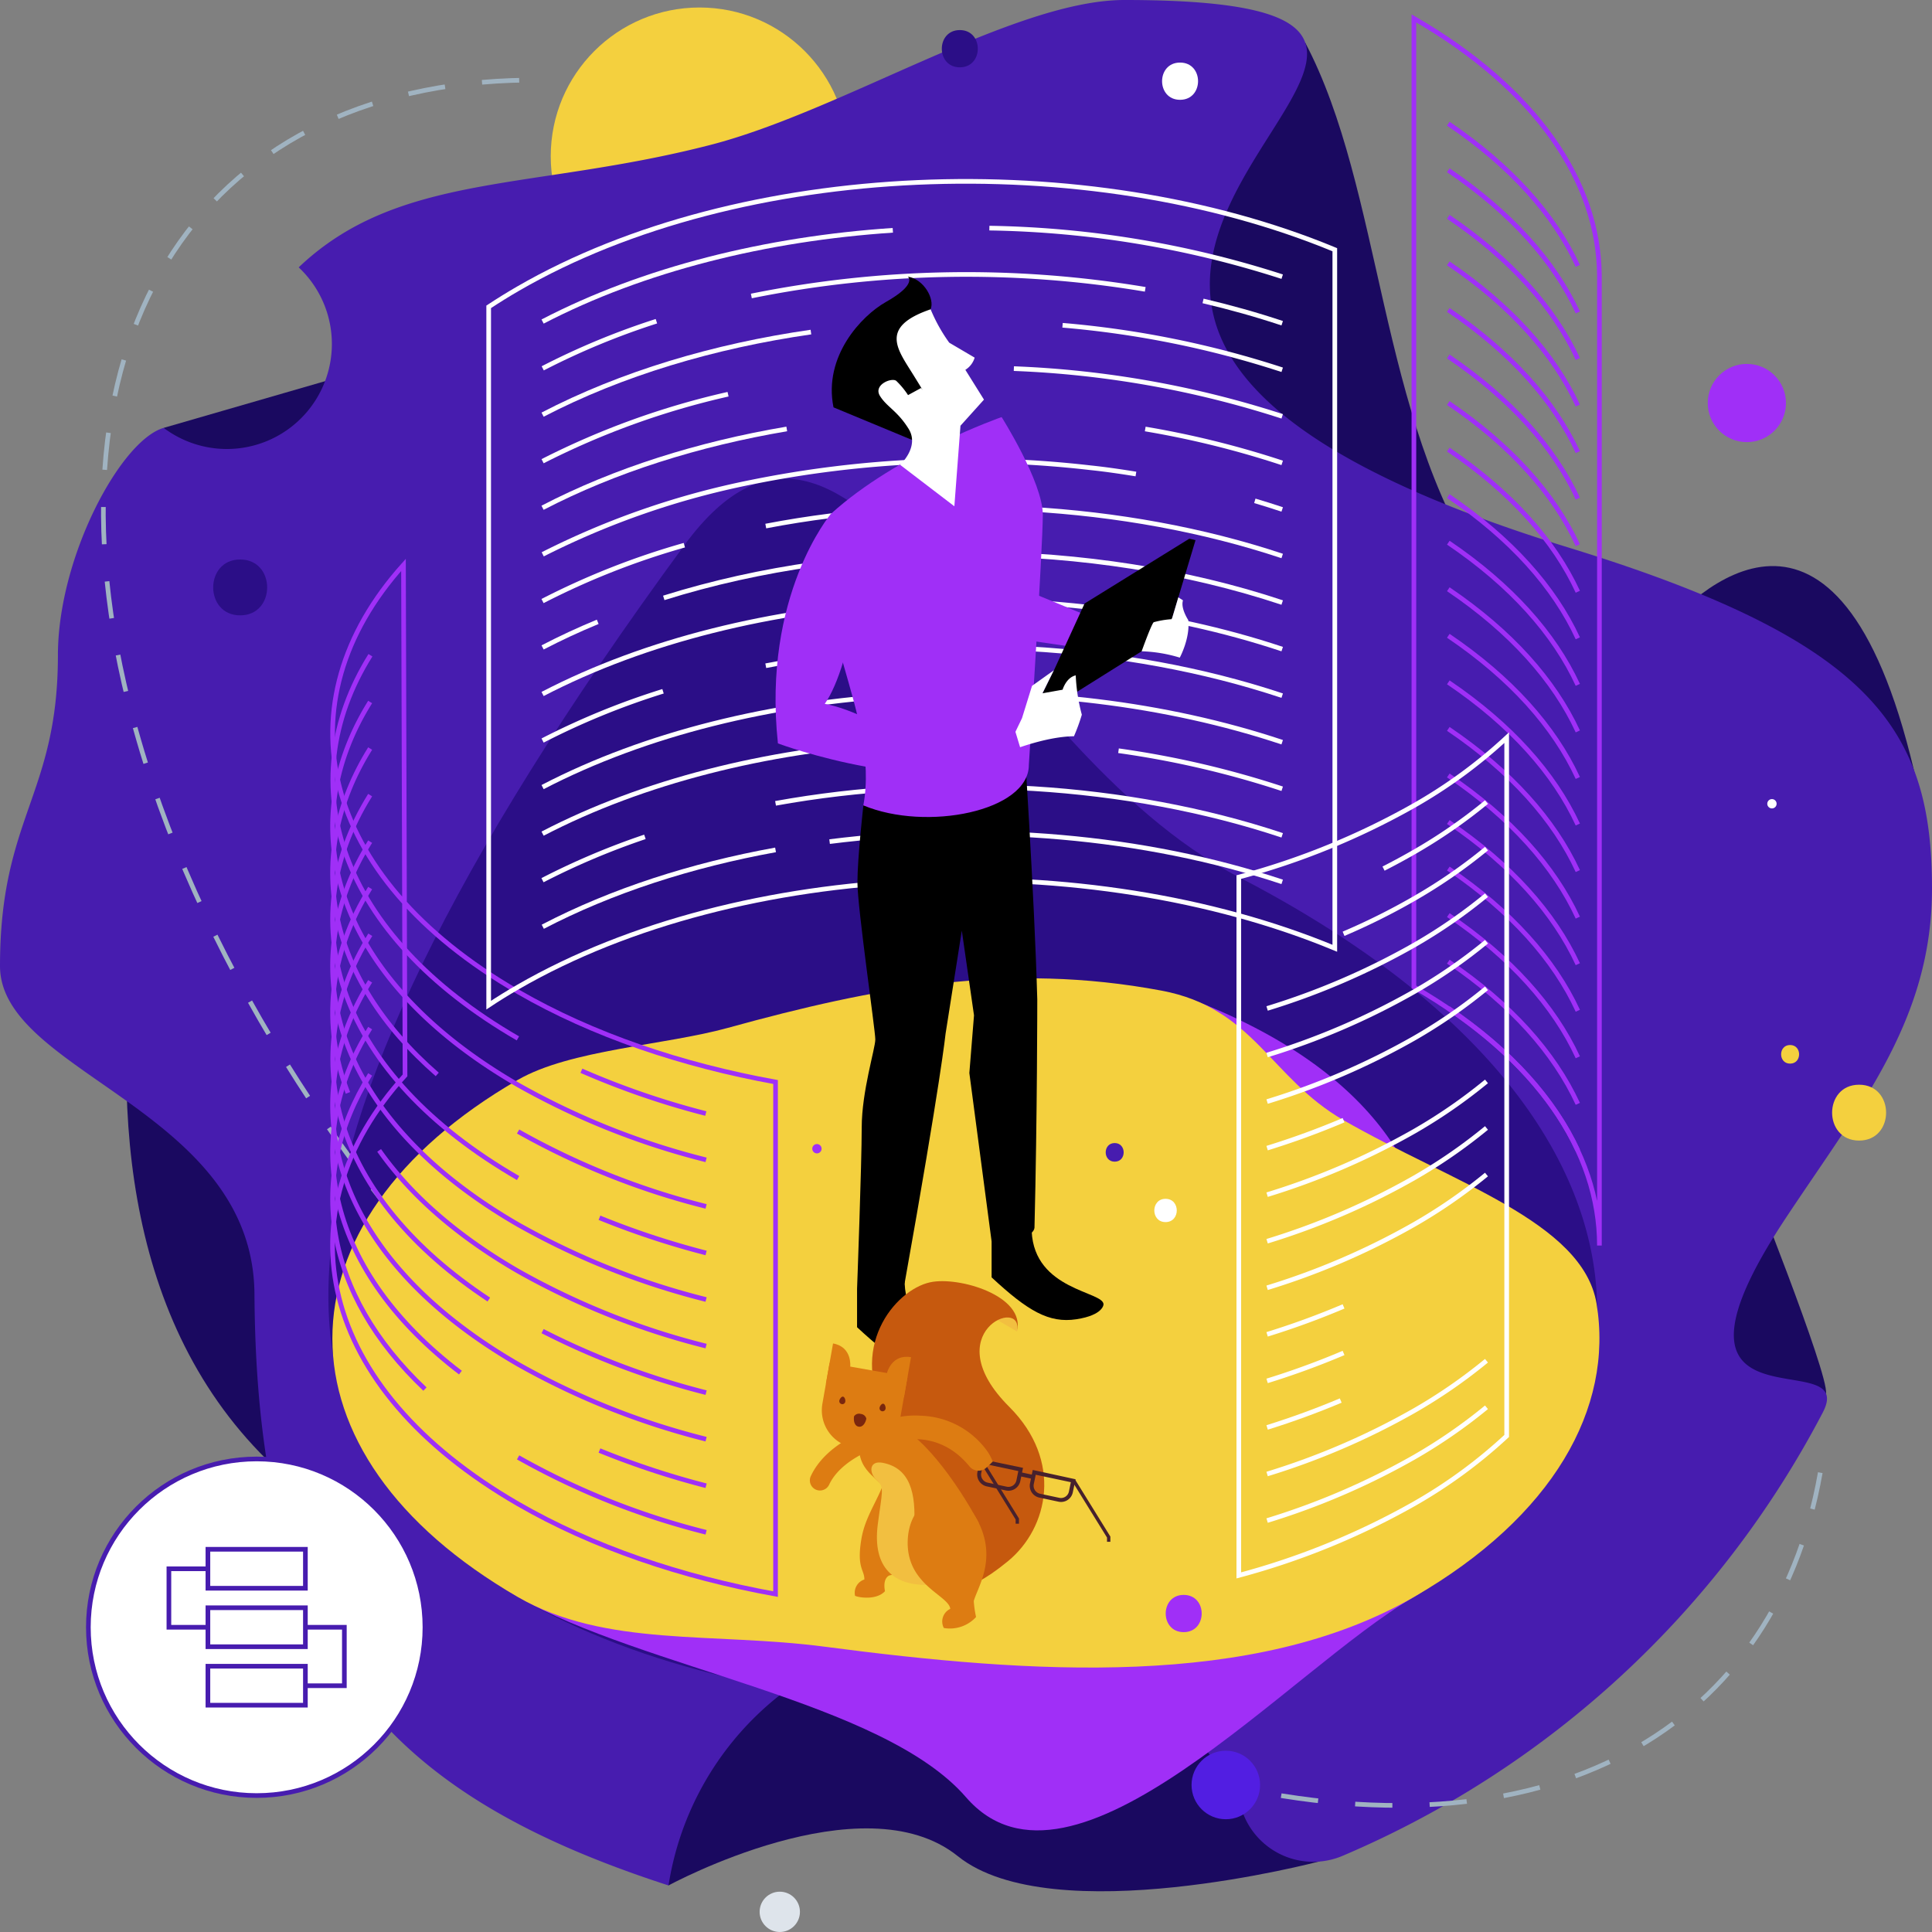 <svg xmlns="http://www.w3.org/2000/svg" viewBox="0 0 415 415"><rect x="0" y="0" width="415" height="415" fill="#808080" stroke="none"/><defs><style>.cls-1{fill:#f4d03e;}.cls-2{fill:#1a0960;}.cls-3{fill:#471caf;}.cls-4{fill:#2b0e87;}.cls-5{fill:#dee4eb;}.cls-6{fill:#a02ff7;}.cls-12,.cls-7{fill:#fff;}.cls-13,.cls-7{stroke:#471caf;}.cls-10,.cls-13,.cls-7,.cls-8,.cls-9{stroke-miterlimit:10;}.cls-10,.cls-13,.cls-8,.cls-9{fill:none;}.cls-8{stroke:#a0b3c1;stroke-dasharray:8;}.cls-9{stroke:#a02ff7;}.cls-10{stroke:#fff;}.cls-11{fill:#521ee2;}.cls-14{fill:#f2bf40;}.cls-15{fill:#c6590e;}.cls-16{fill:#dd7c12;}.cls-17{fill:#7a270e;}.cls-18{fill:#47212d;}</style></defs><title>data-science</title><g id="data_science"><circle class="cls-1" cx="150.26" cy="33.57" r="31.96"/><path class="cls-2" d="M280.35,9.13c16.66,31.55,15.75,80.48,38.25,114s28.89,24.11,37.07,14,39.07-40.72,55.43,28.23-35.87,85.76-35.87,85.76,17.64,44.06,17,48.2-9.39,7.32-9.39,7.32l-81.48,76.8L283.4,399.84S226,415,205.74,398.71C185.29,382.28,143.6,405,143.6,405l-21.13-51.23s-20.31-40.31-65.24-40.31c-62.95-62.3-7.61-189.23-7.61-189.23L35.16,91.91l53-15.34Z"/><path class="cls-3" d="M35.16,91.91a22.56,22.56,0,0,0,29-34.48C85.66,36.94,114.35,41,152.59,31.13,180.75,23.89,217.93,0,241.5,0c116.14,0-80.13,63.58,95.37,117.6C402,137.63,415,156.51,415,190.82c0,28.12-15.18,46.35-31.37,70.76-32.12,48.42,15.9,26.55,7.9,41.85a208.24,208.24,0,0,1-103,95.15,16.13,16.13,0,0,1-21.26-8.42A64.69,64.69,0,0,0,143.6,405C81.1,384.75,55.13,353.73,54.66,278,54.41,238.3,0,230.58,0,207.5c0-32,12.44-36.71,12.44-66.75C12.44,119.65,25.92,94.58,35.16,91.91Z"/><path class="cls-4" d="M303.71,343.05c-53.13,30.68-139.28,30.68-192.42,0S44.66,256.62,147,117.11c36.3-49.47,64.61,43.07,119.09,71.29C366.83,240.58,356.85,312.37,303.71,343.05Z"/><circle class="cls-5" cx="167.5" cy="410.67" r="4.33"/><circle class="cls-6" cx="375.23" cy="86.57" r="8.4"/><circle class="cls-7" cx="55.13" cy="349.54" r="36.15"/><path class="cls-8" d="M391,316.33c-10,56.95-61.47,85-135.59,65.11C156.62,355,55,253.38,28.56,154.55c-22.37-83.47,16-138.28,88-137.34"/><path class="cls-6" d="M303.71,343.05c-26.57,15.34-73.41,69.32-96.21,43-17.92-20.69-69.64-27.67-96.21-43S81.44,307.6,81.44,287.5s3.28-30.21,29.85-45.55c53.13-30.68,122.53-36.46,147.71-26.09,39.89,16.43,49.24,40.66,49.24,60.76S330.28,327.71,303.71,343.05Z"/><path class="cls-1" d="M303.71,343.05c-34.34,19.82-82.36,16.47-126.46,10.68-24.13-3.18-47.16.17-66-10.68-53.14-30.68-53.14-80.42,0-111.1,11.23-6.48,31.54-7.42,45.1-11.16,31.6-8.72,60.21-14.18,93.15-8,19.81,3.71,23.33,18.73,39.06,27.81C311.85,254,340,262.44,342.94,280,346.68,302.5,333.6,325.79,303.71,343.05Z"/><path class="cls-9" d="M86.67,121.34c-26.57,29.59-18.37,66.89,24.62,91.71,16,9.25,35.08,15.7,55.3,19.37v110c-20.22-3.67-39.27-10.12-55.3-19.37C68.12,298.12,60,260.61,87,231Z"/><path class="cls-9" d="M91.28,298.38c-21.67-20.49-25.59-45.48-11.77-67.59"/><path class="cls-9" d="M151.67,329.14a162.31,162.31,0,0,1-40.38-16.09"/><path class="cls-9" d="M98.9,294.84c-28.24-21.54-34.7-49.55-19.39-74"/><path class="cls-9" d="M151.67,319.14a179.59,179.59,0,0,1-22.9-7.56"/><path class="cls-9" d="M151.67,309.14a162.31,162.31,0,0,1-40.38-16.09c-38.53-22.25-49.12-54.51-31.78-82.26"/><path class="cls-9" d="M105,279.15c-33.33-22-41.81-52.19-25.46-78.36"/><path class="cls-9" d="M151.67,299.14a167.7,167.7,0,0,1-35.12-13.21"/><path class="cls-9" d="M74.74,234.76c-5.65-14.55-4.06-29.85,4.77-44"/><path class="cls-9" d="M151.67,289.14a162.31,162.31,0,0,1-40.38-16.09c-13.26-7.66-23.21-16.5-29.85-25.94"/><path class="cls-9" d="M151.67,279.14a162.31,162.31,0,0,1-40.38-16.09c-38.53-22.25-49.12-54.51-31.78-82.26"/><path class="cls-9" d="M111.29,253.05c-38.53-22.25-49.12-54.51-31.78-82.26"/><path class="cls-9" d="M151.67,269.14a179.59,179.59,0,0,1-22.9-7.56"/><path class="cls-9" d="M93.92,230.79c-24-20.93-28.77-47-14.41-70"/><path class="cls-9" d="M151.67,259.14a162.31,162.31,0,0,1-40.38-16.09"/><path class="cls-9" d="M151.67,249.14a162.31,162.31,0,0,1-40.38-16.09c-38.53-22.25-49.12-54.51-31.78-82.26"/><path class="cls-9" d="M111.25,223.05c-38.5-22.3-49-54.57-31.68-82.3"/><path class="cls-9" d="M151.61,239.19A175.48,175.48,0,0,1,124.89,230"/><path class="cls-9" d="M343.56,59.11c-.17-20-13.45-39.92-39.85-55.16V212c26.57,15.34,39.85,35.45,39.85,55.55Z"/><path class="cls-9" d="M338.92,247.11c-5.08-11-14.36-21.43-27.82-30.54"/><path class="cls-9" d="M338.92,197.11c-5.08-11-14.36-21.43-27.82-30.54"/><path class="cls-9" d="M338.92,207.11c-5.08-11-14.36-21.43-27.82-30.54"/><path class="cls-9" d="M338.92,217.11c-5.08-11-14.36-21.43-27.82-30.54"/><path class="cls-9" d="M338.92,227.11c-5.08-11-14.36-21.43-27.82-30.54"/><path class="cls-9" d="M338.92,237.11c-5.08-11-14.36-21.43-27.82-30.54"/><path class="cls-9" d="M338.92,187.11c-5.08-11-14.36-21.43-27.82-30.54"/><path class="cls-9" d="M338.92,177.11c-5.08-11-14.36-21.43-27.82-30.54"/><path class="cls-9" d="M338.92,167.11c-5.08-11-14.36-21.43-27.82-30.54"/><path class="cls-9" d="M338.92,157.11c-5.08-11-14.36-21.43-27.82-30.54"/><path class="cls-9" d="M338.92,147.11c-5.08-11-14.36-21.43-27.82-30.54"/><path class="cls-9" d="M338.92,137.11c-5.08-11-14.36-21.43-27.82-30.54"/><path class="cls-9" d="M338.92,127.11c-5.08-11-14.36-21.43-27.82-30.54"/><path class="cls-9" d="M338.92,117.11c-5.08-11-14.36-21.43-27.82-30.54"/><path class="cls-9" d="M338.92,107.11c-5.08-11-14.36-21.43-27.82-30.54"/><path class="cls-9" d="M338.92,97.11c-5.08-11-14.36-21.43-27.82-30.54"/><path class="cls-9" d="M338.92,87.11c-5.08-11-14.36-21.43-27.82-30.54"/><path class="cls-9" d="M338.92,77.11c-5.08-11-14.36-21.43-27.82-30.54"/><path class="cls-9" d="M338.92,67.11c-5.08-11-14.36-21.43-27.82-30.54"/><path class="cls-9" d="M338.92,57.11c-5.08-11-14.36-21.43-27.82-30.54"/><path class="cls-10" d="M286.72,53.64C233.56,31.6,159.08,34.36,111.29,62c-2.2,1.27-4.3,2.58-6.32,3.91v150c2-1.33,4.12-2.64,6.32-3.91,47.79-27.59,122.27-30.35,175.43-8.31Z"/><path class="cls-10" d="M138.53,179.76a158.68,158.68,0,0,0-22,9.31"/><path class="cls-10" d="M275.42,179.43c-33.27-11.08-72.93-13.37-108.83-6.87"/><path class="cls-10" d="M166.59,182.56c-18.06,3.28-35.17,8.78-50,16.51"/><path class="cls-10" d="M275.42,189.43c-29.72-9.9-64.53-12.79-97.22-8.65"/><path class="cls-10" d="M191.81,159.47c-27.18,1.81-53.6,8.34-75.26,19.6"/><path class="cls-10" d="M275.42,169.43a201.78,201.78,0,0,0-35.16-8.17"/><path class="cls-10" d="M275.42,159.43c-50-16.66-114.43-13.45-158.87,9.64"/><path class="cls-10" d="M142.42,148.49a161,161,0,0,0-25.87,10.58"/><path class="cls-10" d="M275.42,149.43C241.5,138.13,200.94,136,164.49,143"/><path class="cls-10" d="M275.42,139.43c-50-16.66-114.43-13.45-158.87,9.64"/><path class="cls-10" d="M128.39,133.57q-6.12,2.53-11.84,5.5"/><path class="cls-10" d="M275.42,129.43c-40.91-13.63-91.47-14-132.84-1"/><path class="cls-10" d="M147,117.11a164.29,164.29,0,0,0-30.46,12"/><path class="cls-10" d="M275.42,119.43C241.5,108.13,200.94,106,164.49,113"/><path class="cls-10" d="M244,101.82c-3.21-.52-6.46-1-9.72-1.34a232.5,232.5,0,0,0-72.88,3.1,174.53,174.53,0,0,0-44.82,15.49"/><path class="cls-10" d="M275.42,109.43c-1.94-.65-3.9-1.26-5.88-1.85"/><path class="cls-10" d="M169,92.14c-18.95,3.21-36.93,8.86-52.46,16.93"/><path class="cls-10" d="M275.42,99.43A199.51,199.51,0,0,0,246,92.15"/><path class="cls-10" d="M156.39,84.68a170.5,170.5,0,0,0-39.84,14.39"/><path class="cls-10" d="M275.42,89.43a213.22,213.22,0,0,0-57.64-10.25"/><path class="cls-10" d="M174.19,71.33c-20.85,3-40.7,8.93-57.64,17.74"/><path class="cls-10" d="M275.42,79.43a208.16,208.16,0,0,0-47.18-9.56"/><path class="cls-10" d="M141,69a159.37,159.37,0,0,0-24.42,10.12"/><path class="cls-10" d="M246,62.15a232.66,232.66,0,0,0-84.61,1.43"/><path class="cls-10" d="M275.42,69.43c-5.52-1.84-11.21-3.43-17-4.79"/><path class="cls-10" d="M191.78,49.47c-27.17,1.81-53.57,8.34-75.23,19.6"/><path class="cls-10" d="M275.42,59.43A215.48,215.48,0,0,0,212.52,49"/><path class="cls-10" d="M323.64,158.45a106.57,106.57,0,0,1-19.93,14.6A160.49,160.49,0,0,1,266.1,188.4v150a160.49,160.49,0,0,0,37.61-15.35,106.57,106.57,0,0,0,19.93-14.6Z"/><path class="cls-10" d="M272.18,326.62a156.3,156.3,0,0,0,31.53-13.57,112.44,112.44,0,0,0,15.59-10.76"/><path class="cls-10" d="M272.18,316.62a156.3,156.3,0,0,0,31.53-13.57,112.44,112.44,0,0,0,15.59-10.76"/><path class="cls-10" d="M272.18,306.62q8.16-2.55,15.81-5.78"/><path class="cls-10" d="M272.18,296.62a171.72,171.72,0,0,0,16.42-6"/><path class="cls-10" d="M272.18,286.62a171.72,171.72,0,0,0,16.42-6"/><path class="cls-10" d="M272.18,276.62a156.3,156.3,0,0,0,31.53-13.57,112.44,112.44,0,0,0,15.59-10.76"/><path class="cls-10" d="M272.18,266.62a156.3,156.3,0,0,0,31.53-13.57,112.44,112.44,0,0,0,15.59-10.76"/><path class="cls-10" d="M272.18,256.62a156.3,156.3,0,0,0,31.53-13.57,112.44,112.44,0,0,0,15.59-10.76"/><path class="cls-10" d="M272.18,246.62a171.72,171.72,0,0,0,16.42-6"/><path class="cls-10" d="M272.18,236.62a156.3,156.3,0,0,0,31.53-13.57,112.44,112.44,0,0,0,15.59-10.76"/><path class="cls-10" d="M272.18,226.62a156.3,156.3,0,0,0,31.53-13.57,112.44,112.44,0,0,0,15.59-10.76"/><path class="cls-10" d="M272.18,216.62a156.3,156.3,0,0,0,31.53-13.57,112.44,112.44,0,0,0,15.59-10.76"/><path class="cls-10" d="M288.6,200.58a141.8,141.8,0,0,0,15.11-7.53,112.44,112.44,0,0,0,15.59-10.76"/><path class="cls-10" d="M297.19,186.58c2.22-1.13,4.4-2.31,6.52-3.53a112.44,112.44,0,0,0,15.59-10.76"/><circle class="cls-11" cx="263.31" cy="383.42" r="7.36"/><path d="M185.46,173s-1.28,11.22-1.28,16.57,3.84,31.75,3.84,33.7-2.92,11.14-2.92,18.93-1,34.64-1,34.64c8,3.16,10.22-1.22,10.22-1.22,7.79-43.57,8.79-53.57,8.79-53.57l3.49-22.15,2.62,18.2-1,12.39L213,266.66s8.79,0,9.21-2.92c.6-23.89.6-49.05.6-49.05-.62-22.7-3-58.18-3-58.18Z"/><path d="M195.91,94.5l-16.87-7c-2.23-11,6.07-19.7,11.2-22.6C197.16,61,195,59.42,195,59.42c3.5.55,5.82,4.87,4.9,7s6,20.33,6,20.33Z"/><polygon class="cls-6" points="236.82 139.9 216.69 136.94 218.66 126.1 239.78 134.83 236.82 139.9"/><path class="cls-6" d="M221,164.32s3-46.71,3-53.73-8.85-21-8.85-21-22.4,7.8-36.7,20.82c-5.68,22.86,10.67,42.68,7,62.59C199,178.66,221,174.25,221,164.32Z"/><polygon points="223.94 148.92 226.39 143.99 232.97 129.64 255.47 115.71 256.8 116.03 250.66 136.49 223.87 153.29 223.55 152.8 223.94 148.92"/><path class="cls-12" d="M219.53,154.26l2.15-6.93,4.68-3.34-2.43,4.93,4.32-.77s.75-2.61,2.82-3.08a39.17,39.17,0,0,0,1.31,8.45,40.49,40.49,0,0,1-1.69,4.63c-6.57.06-14.73,3.54-14.73,3.54Z"/><path class="cls-12" d="M245.23,139.9s2.11-5.9,2.6-6.25a19.37,19.37,0,0,1,3.88-.65l1.4-4.69,1,.65c-.56,1.69,1.13,4.23,1.13,4.23.44,3.92-1.82,8.07-1.82,8.07A31.07,31.07,0,0,0,245.23,139.9Z"/><path class="cls-6" d="M217.53,155.26l2.25,7.43c-19.19,9.45-52.68-3-52.68-3-3.4-31.82,11.36-49.28,11.36-49.28,10,3.83,4.39,32.82-1.3,40.78C188.45,153.29,194.63,162.91,217.53,155.26Z"/><path class="cls-12" d="M193.34,99.84s4.25-3.84,1.83-7.73-4.67-4.68-6.15-7.06,2.46-4,3.49-3.25a17.27,17.27,0,0,1,2.54,3.07l2.81-1.53s1.39,2.11-1.89-3.16-7-10,3.93-13.74a35.25,35.25,0,0,0,4,7.17l5.46,3.21a4.61,4.61,0,0,1-2,2.62l4,6.4-5.05,5.61L205,108.75Z"/><path d="M184.1,276.88v8.21c8.28,7.69,13.12,10.51,19.34,9.57s6.21-3.4,6.21-3.4c0-3-14.71-2.12-15.33-15.6S184.1,276.88,184.1,276.88Z"/><path d="M213,266.66v7.72c7.79,7.24,12.34,9.89,18.19,9s5.85-3.2,5.85-3.2c0-2.81-14.84-3-15.43-15.68S213,266.66,213,266.66Z"/><rect class="cls-13" x="44.66" y="332.79" width="20.94" height="8.37"/><rect class="cls-13" x="44.66" y="345.35" width="20.94" height="8.37"/><rect class="cls-13" x="44.66" y="357.91" width="20.94" height="8.37"/><polyline class="cls-13" points="44.66 336.98 36.28 336.98 36.28 349.54 44.66 349.54"/><polyline class="cls-13" points="65.59 349.54 73.97 349.54 73.97 362.1 65.59 362.1"/><path class="cls-14" d="M218.45,286a3.89,3.89,0,0,0-1.74-4.41,4.65,4.65,0,0,0-5,.48Z"/><path class="cls-15" d="M203.51,340.74s2.87,2.95,13-5.39c8.74-7.18,11.82-21.62.3-33.14-16-15.95,3.26-24,1.63-16.21,1.93-7.69-12.56-11.89-18.64-10.56-7.66,1.66-18,14.35-9,29.44S209.72,340,203.51,340.74Z"/><path class="cls-16" d="M210.24,327.12c-4.66-8.79-13.21-20.51-18.79-21.1s-7.51,3-6.78,6.5c.56,2.67,2.16,4,3.67,5.41,1.79,1.66,3.44,3.39,3,7.53-.75,7.63,10.62,11.92,13.51,8.3S210.24,327.12,210.24,327.12Z"/><path class="cls-16" d="M185,330.76c1-6.37,5.22-10,6.11-17.38,0,0,9.47,18.64,8,22.49s-7,1.77-8.29,2.66-.72,3.26-.72,3.26c-1.78,1.93-5.44,1.43-6.43,1a3,3,0,0,1,2-3.51C185.7,337.2,184,336.84,185,330.76Z"/><path class="cls-14" d="M189.58,314.21c5.76,1.09,7.32,6.23,6.74,14.19-.76,10.33,1.7,10.87,2.89,12.05-7,.1-11.87-3.51-10.66-13,.89-6.93,1.51-8-.21-9.51S186.63,313.66,189.58,314.21Z"/><path class="cls-16" d="M195,330.52c-.61,9.92,8.82,12.11,9.12,15.07a3,3,0,0,0-1.38,4.11,7.62,7.62,0,0,0,6.92-2.36,23,23,0,0,1-.49-3.44c.85-3,4.93-8.88,1.07-16.78C205.68,317.77,195.6,320.94,195,330.52Z"/><path class="cls-16" d="M184.71,294.12h.77a8.12,8.12,0,0,1,8.12,8.12v8.89a0,0,0,0,1,0,0h-17a0,0,0,0,1,0,0v-8.89A8.12,8.12,0,0,1,184.71,294.12Z" transform="translate(314.83 632.79) rotate(-170)"/><path class="cls-16" d="M194.17,300.16l1.52-8.63c-4.19-.74-5.17,3.41-5.17,3.41S190,299.42,194.17,300.16Z"/><path class="cls-16" d="M177.41,297.21l1.53-8.63c4.19.74,3.69,5,3.69,5S181.6,297.94,177.41,297.21Z"/><path class="cls-17" d="M183.46,304.22a1.29,1.29,0,0,1,1.44-.5,1.34,1.34,0,0,1,1.19,1c-.12.73-.68,1.91-1.66,1.73S183.33,305,183.46,304.22Z"/><path class="cls-17" d="M188.94,302.38a.65.65,0,0,0,.52.76.66.66,0,0,0,.76-.53c.06-.35-.12-1-.47-1.08S189,302,188.94,302.38Z"/><path class="cls-17" d="M180.29,300.86a.65.65,0,0,0,.53.75.64.64,0,0,0,.75-.52c.07-.36-.11-1-.47-1.08S180.36,300.51,180.29,300.86Z"/><path class="cls-18" d="M210.54,313.38l-.58,2.81a2.61,2.61,0,0,0,2,3.09l4.14.88a2.59,2.59,0,0,0,3.06-2l.21-1,2.09.45-.21,1a2.6,2.6,0,0,0,2,3.08l4.13.88a2.58,2.58,0,0,0,3.06-2l.59-2.82-9.19-2-.21,1-2.09-.45.21-1Zm11.94,3.4,7.54,1.6-.41,2a1.74,1.74,0,0,1-2.06,1.36l-4.14-.88a1.76,1.76,0,0,1-1.35-2.08Zm-11.29-2.39,7.55,1.6-.41,2a1.75,1.75,0,0,1-2.07,1.36l-4.13-.88a1.76,1.76,0,0,1-1.35-2.08Z"/><polygon class="cls-18" points="218.88 327.3 218.16 327.3 218.16 326.39 210.69 314.31 211.3 313.93 218.88 326.18 218.88 327.3"/><polygon class="cls-18" points="238.51 331.18 237.79 331.18 237.79 330.27 230.31 318.18 230.93 317.81 238.51 330.06 238.51 331.18"/><path class="cls-16" d="M210.25,315.91a2.53,2.53,0,0,1-2-.92c-7-8.55-15.92-5.22-16-5.18a2.53,2.53,0,1,1-1.84-4.71,18.47,18.47,0,0,1,7.4-1,18.25,18.25,0,0,1,13.89,7.12,10,10,0,0,1,1.54,2.74s-1,1-1.43,1.35A2.5,2.5,0,0,1,210.25,315.91Z"/><path class="cls-16" d="M176.12,320.16a2.14,2.14,0,0,1-.91-.2,2.18,2.18,0,0,1-1.05-2.88c3.26-7,12-9.91,12.32-10a2.17,2.17,0,0,1,1.34,4.12c-.08,0-7.28,2.46-9.73,7.74A2.17,2.17,0,0,1,176.12,320.16Z"/><path class="cls-6" d="M254.26,342.59c-5.15,0-5.15,8,0,8S259.42,342.59,254.26,342.59Z"/><path class="cls-6" d="M175.48,245.75a1,1,0,0,0,0,2A1,1,0,0,0,175.48,245.75Z"/><path class="cls-12" d="M250.36,257.51c-3.21,0-3.22,5,0,5S253.58,257.51,250.36,257.51Z"/><path class="cls-12" d="M380.62,171.65a1,1,0,0,0,0,2A1,1,0,0,0,380.62,171.65Z"/><path class="cls-12" d="M253.48,13.44c-5.15,0-5.15,8,0,8S258.64,13.44,253.48,13.44Z"/><path class="cls-3" d="M239.44,245.53c-2.57,0-2.58,4,0,4S242,245.53,239.44,245.53Z"/><path class="cls-1" d="M384.52,224.47c-2.57,0-2.58,4,0,4S387.1,224.47,384.52,224.47Z"/><path class="cls-1" d="M399.34,233c-7.72,0-7.74,12,0,12S407.07,233,399.34,233Z"/><path class="cls-4" d="M51.59,120.18c-7.72,0-7.73,12,0,12S59.32,120.18,51.59,120.18Z"/><path class="cls-4" d="M206.17,6.46c-5.15,0-5.16,8,0,8S211.32,6.46,206.17,6.46Z"/></g></svg>
